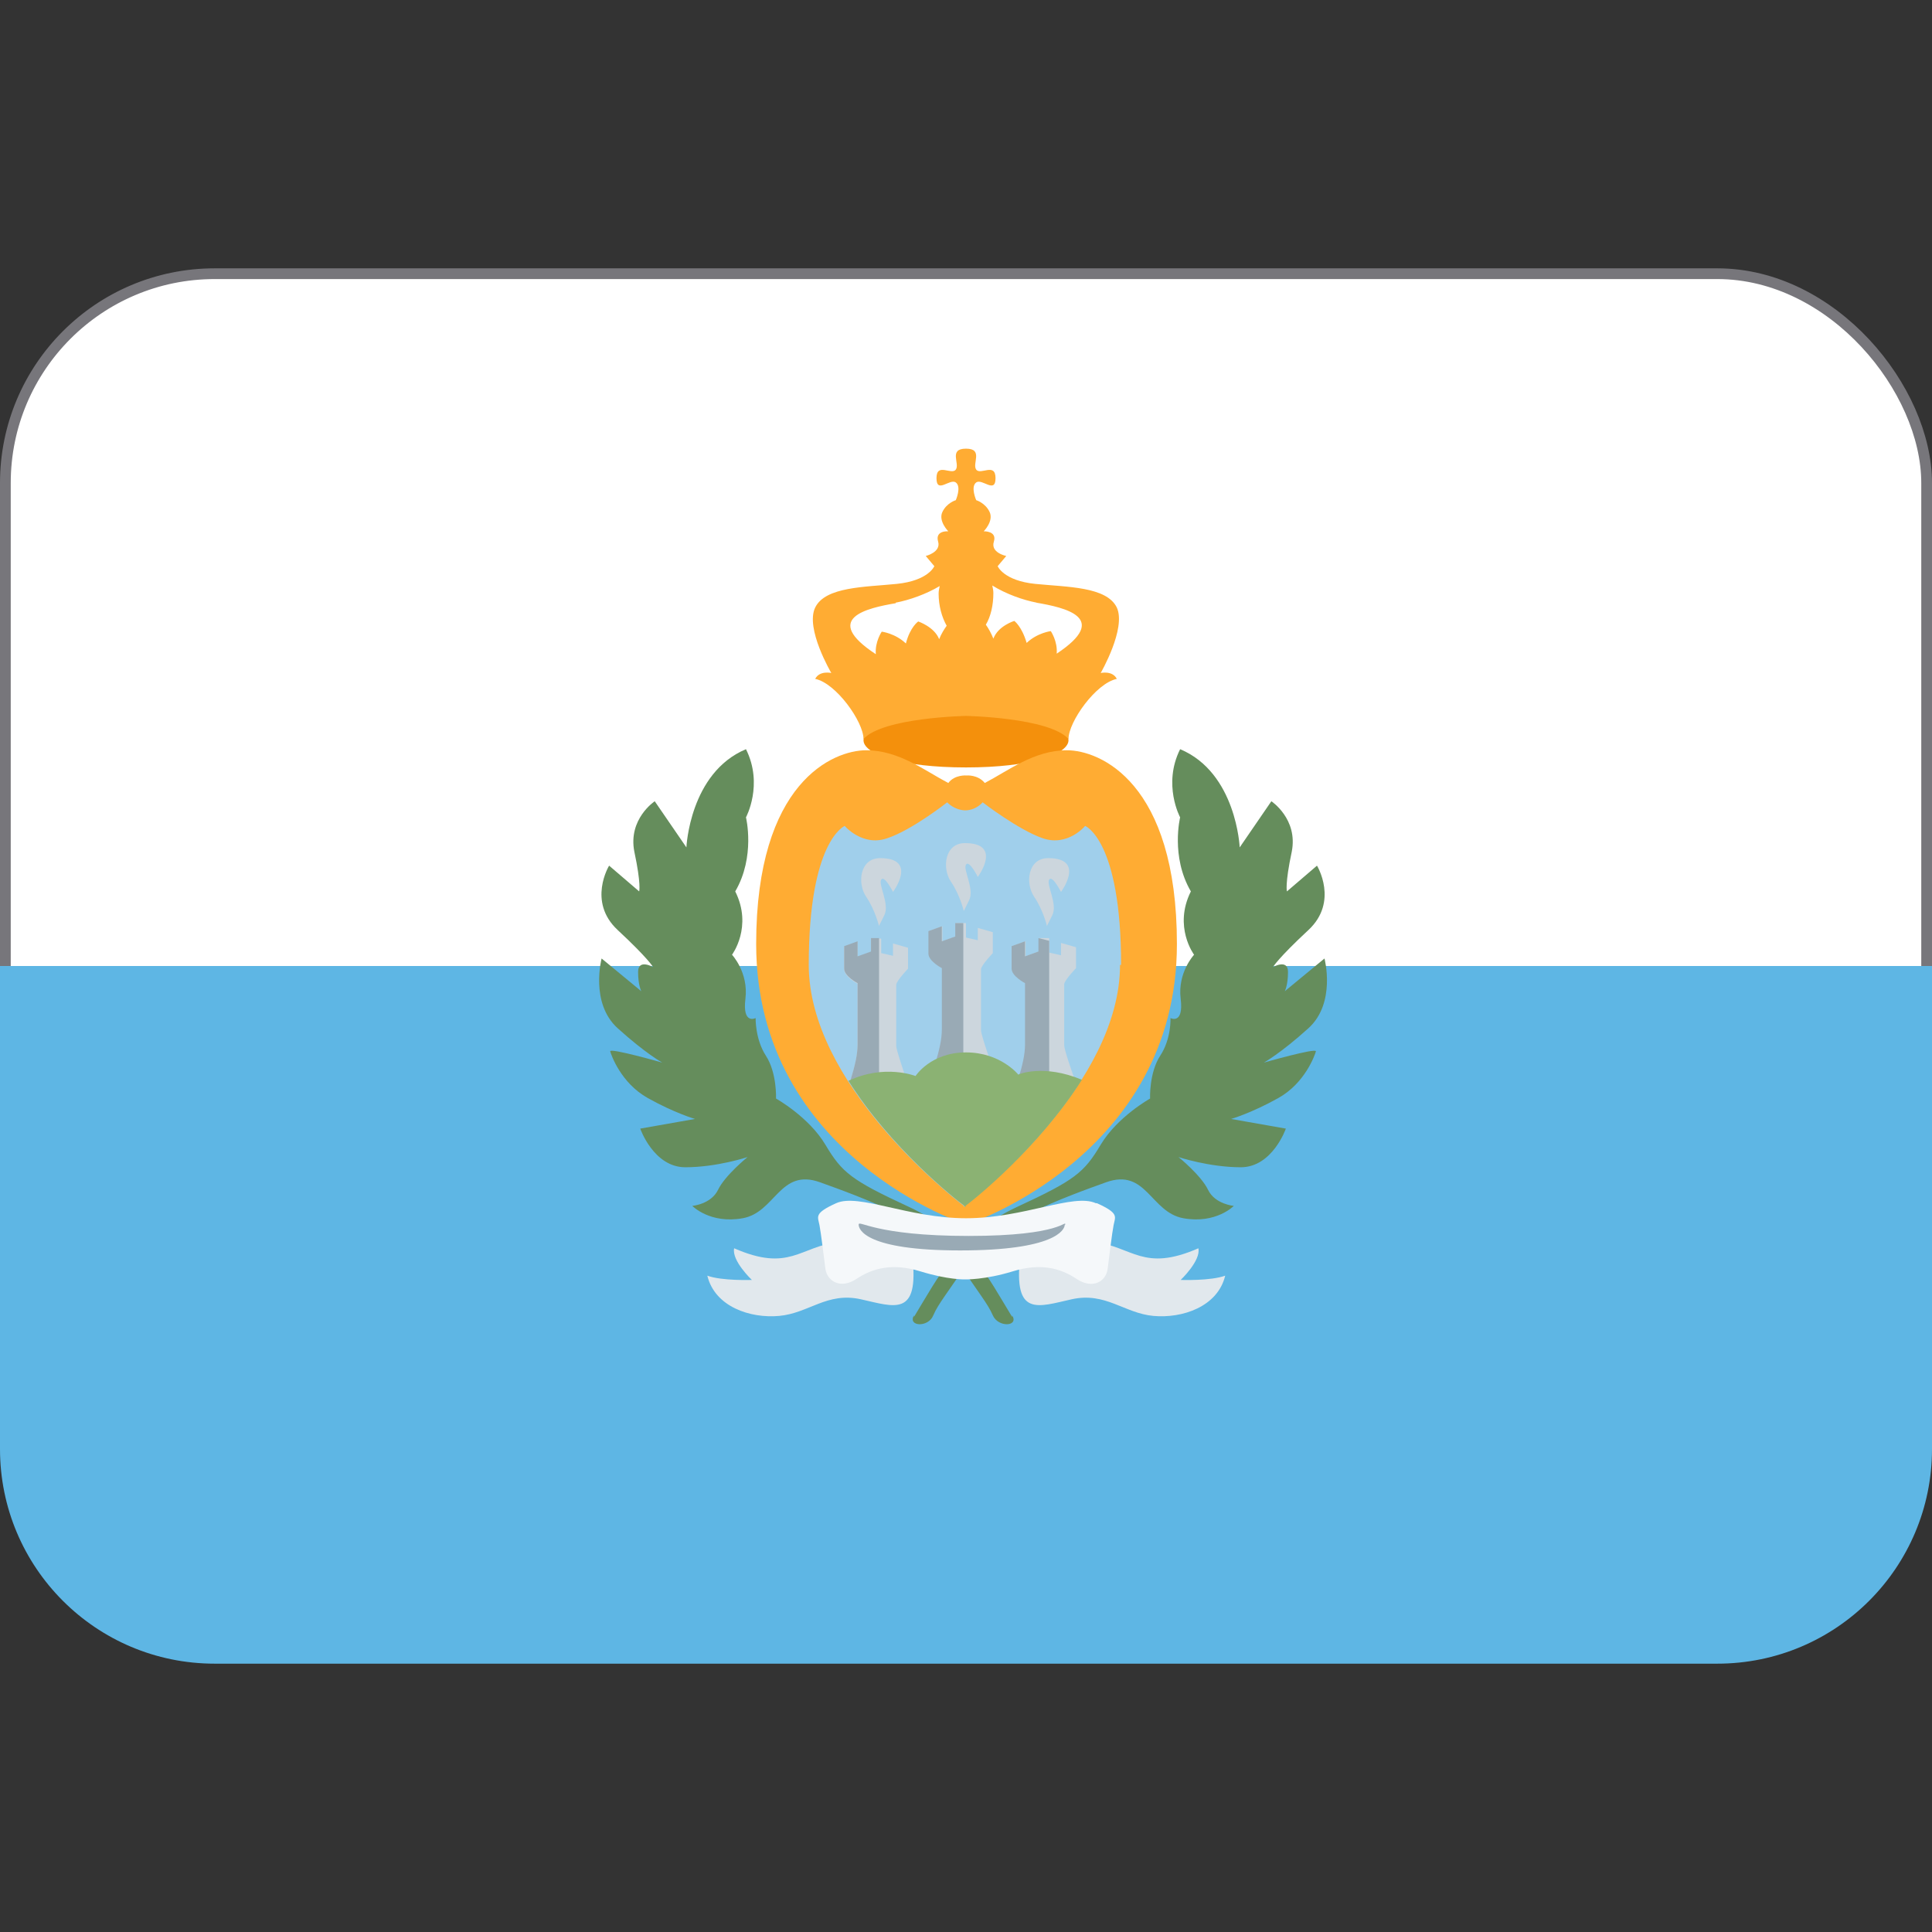 <svg viewBox="0 0 36 36" xmlns="http://www.w3.org/2000/svg"><rect x="0" y="0" width="36" height="36" fill="#333333" stroke="none"/><rect fill="#fff" height="17" ry="3.9" stroke="#77767b" stroke-width=".2" width="35.8" x=".1" y="5.1"/><path d="m0 18v9c0 2.21 1.79 4 4 4h28c2.21 0 4-1.79 4-4v-9z" fill="#5eb6e4"/><path d="m18 14.3c-2.43 0-2.66-.98 0-.98s2.43.98 0 .98z" fill="#f4900c"/><path d="m19.88 13.98c-.61 0-1.09.38-1.53.61-.13-.16-.34-.14-.34-.14s-.22-.02-.34.14c-.44-.23-.92-.61-1.53-.61s-2.05.59-2.05 3.61c0 3.97 3.92 5.23 3.92 5.23s3.92-1.27 3.92-5.23c0-3.02-1.44-3.61-2.05-3.61zm-4.69-1.33c.39.08.9.8.9 1.12.36-.4 1.91-.43 1.91-.43s1.55.03 1.91.43c0-.32.51-1.04.9-1.12-.08-.16-.3-.11-.3-.11s.48-.83.3-1.22c-.19-.39-.92-.38-1.52-.44-.59-.06-.7-.33-.7-.33l.16-.19s-.3-.06-.23-.27c.06-.2-.19-.19-.19-.19s.19-.19.11-.36-.25-.22-.25-.22-.11-.25 0-.33.36.22.36-.08-.28-.05-.36-.16.14-.39-.19-.39-.11.28-.19.39-.36-.14-.36.16.25 0 .36.08 0 .33 0 .33-.17.05-.25.22.11.36.11.36-.25-.02-.19.19c.06.2-.23.27-.23.27l.16.19s-.11.27-.7.33-1.33.05-1.52.44.3 1.22.3 1.22-.22-.05-.3.11zm4.12-1.42c.53.09 1.39.28.38.95.02-.23-.11-.42-.11-.42s-.25.03-.45.22c-.09-.31-.23-.41-.23-.41s-.3.09-.39.33c-.04-.1-.09-.19-.14-.26.09-.15.14-.36.14-.59 0-.05-.01-.09-.02-.14.26.16.57.27.83.32zm-2.62 0c.26-.05.57-.16.82-.31-.01.05-.02.09-.02.14 0 .23.06.44.15.6-.05.07-.1.15-.14.25-.09-.23-.39-.33-.39-.33s-.15.1-.23.41c-.2-.19-.45-.22-.45-.22s-.13.19-.11.42c-1.02-.67-.16-.86.37-.95z" fill="#ffac33"/><path d="m20.89 17.98c0-2.33-.67-2.59-.67-2.59s-.32.39-.79.23c-.46-.16-1.12-.67-1.12-.67s-.12.15-.33.15c-.21-.01-.33-.15-.33-.15s-.66.52-1.12.67c-.46.16-.79-.23-.79-.23s-.67.27-.67 2.59c0 2.2 2.61 4.28 2.89 4.49v.02l.01-.01.01.01v-.02c.28-.22 2.89-2.29 2.89-4.49z" fill="#a0cfeb"/><path d="m17.31 20.2c.16-.45.25-.75.25-1.02v-1.14s-.25-.13-.25-.27v-.42l.25-.09v.28l.25-.09v-.25h.19v.27l.22.05v-.23l.28.08v.39s-.22.23-.22.3v1.14c0 .11.33 1.02.33 1.02h-1.3zm.65-3.22s-.07-.3-.24-.55-.12-.72.26-.72c.71 0 .24.63.24.63s-.16-.32-.22-.23.16.45.06.66-.1.2-.1.2zm-1.58.28s-.07-.3-.24-.55-.12-.72.26-.72c.71 0 .24.63.24.63s-.16-.32-.22-.23.16.45.06.66l-.1.2zm3.13 0s-.07-.3-.24-.55-.12-.72.26-.72c.71 0 .24.63.24.63s-.16-.32-.22-.23.16.45.06.66l-.1.2zm-3.66 2.87c.08-.27.13-.47.13-.66v-1.14s-.25-.13-.25-.27v-.42l.25-.09v.28l.25-.09v-.25h.19v.27l.22.05v-.23l.28.08v.39s-.22.23-.22.3v1.14c0 .11.33 1.02.33 1.02s-1.21-.25-1.18-.35zm3.01.35c.16-.45.25-.75.25-1.02v-1.14s-.25-.13-.25-.27v-.42l.25-.09v.28l.25-.09v-.25h.19v.27l.22.05v-.23l.28.08v.39s-.22.23-.22.3v1.14c0 .07.13.46.23.73.06.16-1.2.28-1.2.28z" fill="#ccd6dd"/><path d="m16.38 17.48h-.15v.25l-.25.09v-.28l-.25.09v.42c0 .14.25.27.25.27v1.14c0 .19-.05.4-.13.66-.02.05.25.13.53.21zm1.57-.28h-.15v.25l-.25.09v-.28l-.25.09v.42c0 .14.25.27.25.27v1.14c0 .19-.05.4-.13.66-.02.05.25.13.53.21zm1.6.33-.2-.05v.25l-.25.09v-.28l-.25.09v.42c0 .14.25.27.25.27v1.14c0 .19-.05.4-.13.66-.02.05.25.13.58.25v-2.85z" fill="#99aab5"/><path d="m18.98 20.03s-.33-.42-.98-.42c-.66 0-.94.44-.94.44s-.58-.23-1.25.09c.79 1.25 1.97 2.19 2.16 2.33v.02l.01-.01.01.01v-.02c.19-.14 1.37-1.09 2.17-2.35-.72-.3-1.18-.1-1.18-.1z" fill="#8bb273"/><path d="m18.86 24.54c-.44-.72-.84-1.55-1.92-2.05s-1.25-.64-1.56-1.16-.92-.86-.92-.86.02-.48-.19-.8c-.2-.31-.19-.7-.19-.7s-.25.13-.19-.36-.25-.82-.25-.82.39-.52.06-1.18c.38-.65.2-1.38.2-1.38s.33-.61 0-1.27c-1.05.44-1.11 1.83-1.11 1.83l-.59-.86s-.5.33-.38.94c.13.61.09.74.09.74l-.56-.48s-.41.67.16 1.2.66.69.66.69-.28-.16-.28.09.06.36.06.36l-.74-.61s-.22.83.3 1.3.83.64.83.64-.98-.28-.97-.21c.02.07.2.59.7.87s.88.39.88.39l-1.02.18s.25.72.84.72 1.16-.19 1.16-.19-.42.34-.55.61-.48.3-.48.3.33.34.94.23.69-.94 1.44-.67 2.09.75 2.53 1.42.59.83.69 1.06.49.21.36 0z" fill="#658d5c"/><path d="m17.03 24.54c.44-.72.84-1.55 1.92-2.05s1.25-.64 1.56-1.16.92-.86.92-.86-.02-.48.19-.8.19-.7.19-.7.25.13.19-.36.25-.82.25-.82-.39-.52-.06-1.18c-.38-.65-.2-1.38-.2-1.38s-.33-.61 0-1.27c1.05.44 1.11 1.83 1.11 1.83l.59-.86s.5.33.38.94c-.13.61-.09.74-.09.74l.56-.48s.41.67-.16 1.2-.66.69-.66.69.28-.16.28.09-.06.36-.06.36l.74-.61s.22.83-.3 1.3-.83.64-.83.64.98-.28.97-.21c-.02.07-.2.59-.7.87s-.88.39-.88.39l1.02.18s-.25.72-.84.72-1.16-.19-1.16-.19.42.34.55.61.48.3.48.3-.33.34-.94.23-.69-.94-1.44-.67-2.09.75-2.53 1.42-.59.83-.69 1.06c-.09.23-.48.21-.36 0z" fill="#658d5c"/><path d="m15.63 23.14c-.73.09-.92.57-1.95.12-.05.23.33.59.33.59s-.56.02-.83-.08c.14.58.8.8 1.34.75.55-.05.89-.45 1.52-.31s1.09.34.96-.8c-.42-.45-1.38-.27-1.38-.27zm4.75 0c.73.09.92.57 1.95.12.05.23-.33.59-.33.59s.56.02.83-.08c-.14.58-.8.8-1.34.75s-.89-.45-1.52-.31-1.09.34-.96-.8c.42-.45 1.38-.27 1.38-.27z" fill="#e1e8ed"/><path d="m20.42 22.42c-.42-.19-1.34.28-2.42.28s-2-.47-2.42-.28-.34.25-.31.41.08.58.11.81.28.39.58.19.67-.3 1.19-.14.83.15.83.15.37.01.89-.15.89-.06 1.19.14.55.05.58-.19c.03-.23.08-.66.11-.81.03-.16.11-.22-.31-.41z" fill="#f5f8fa"/><path d="m19.84 22.82c0 .1-.19.48-1.95.48s-1.89-.39-1.89-.48c0-.1.29.21 2.05.21s1.8-.31 1.8-.21z" fill="#99aab5"/></svg>